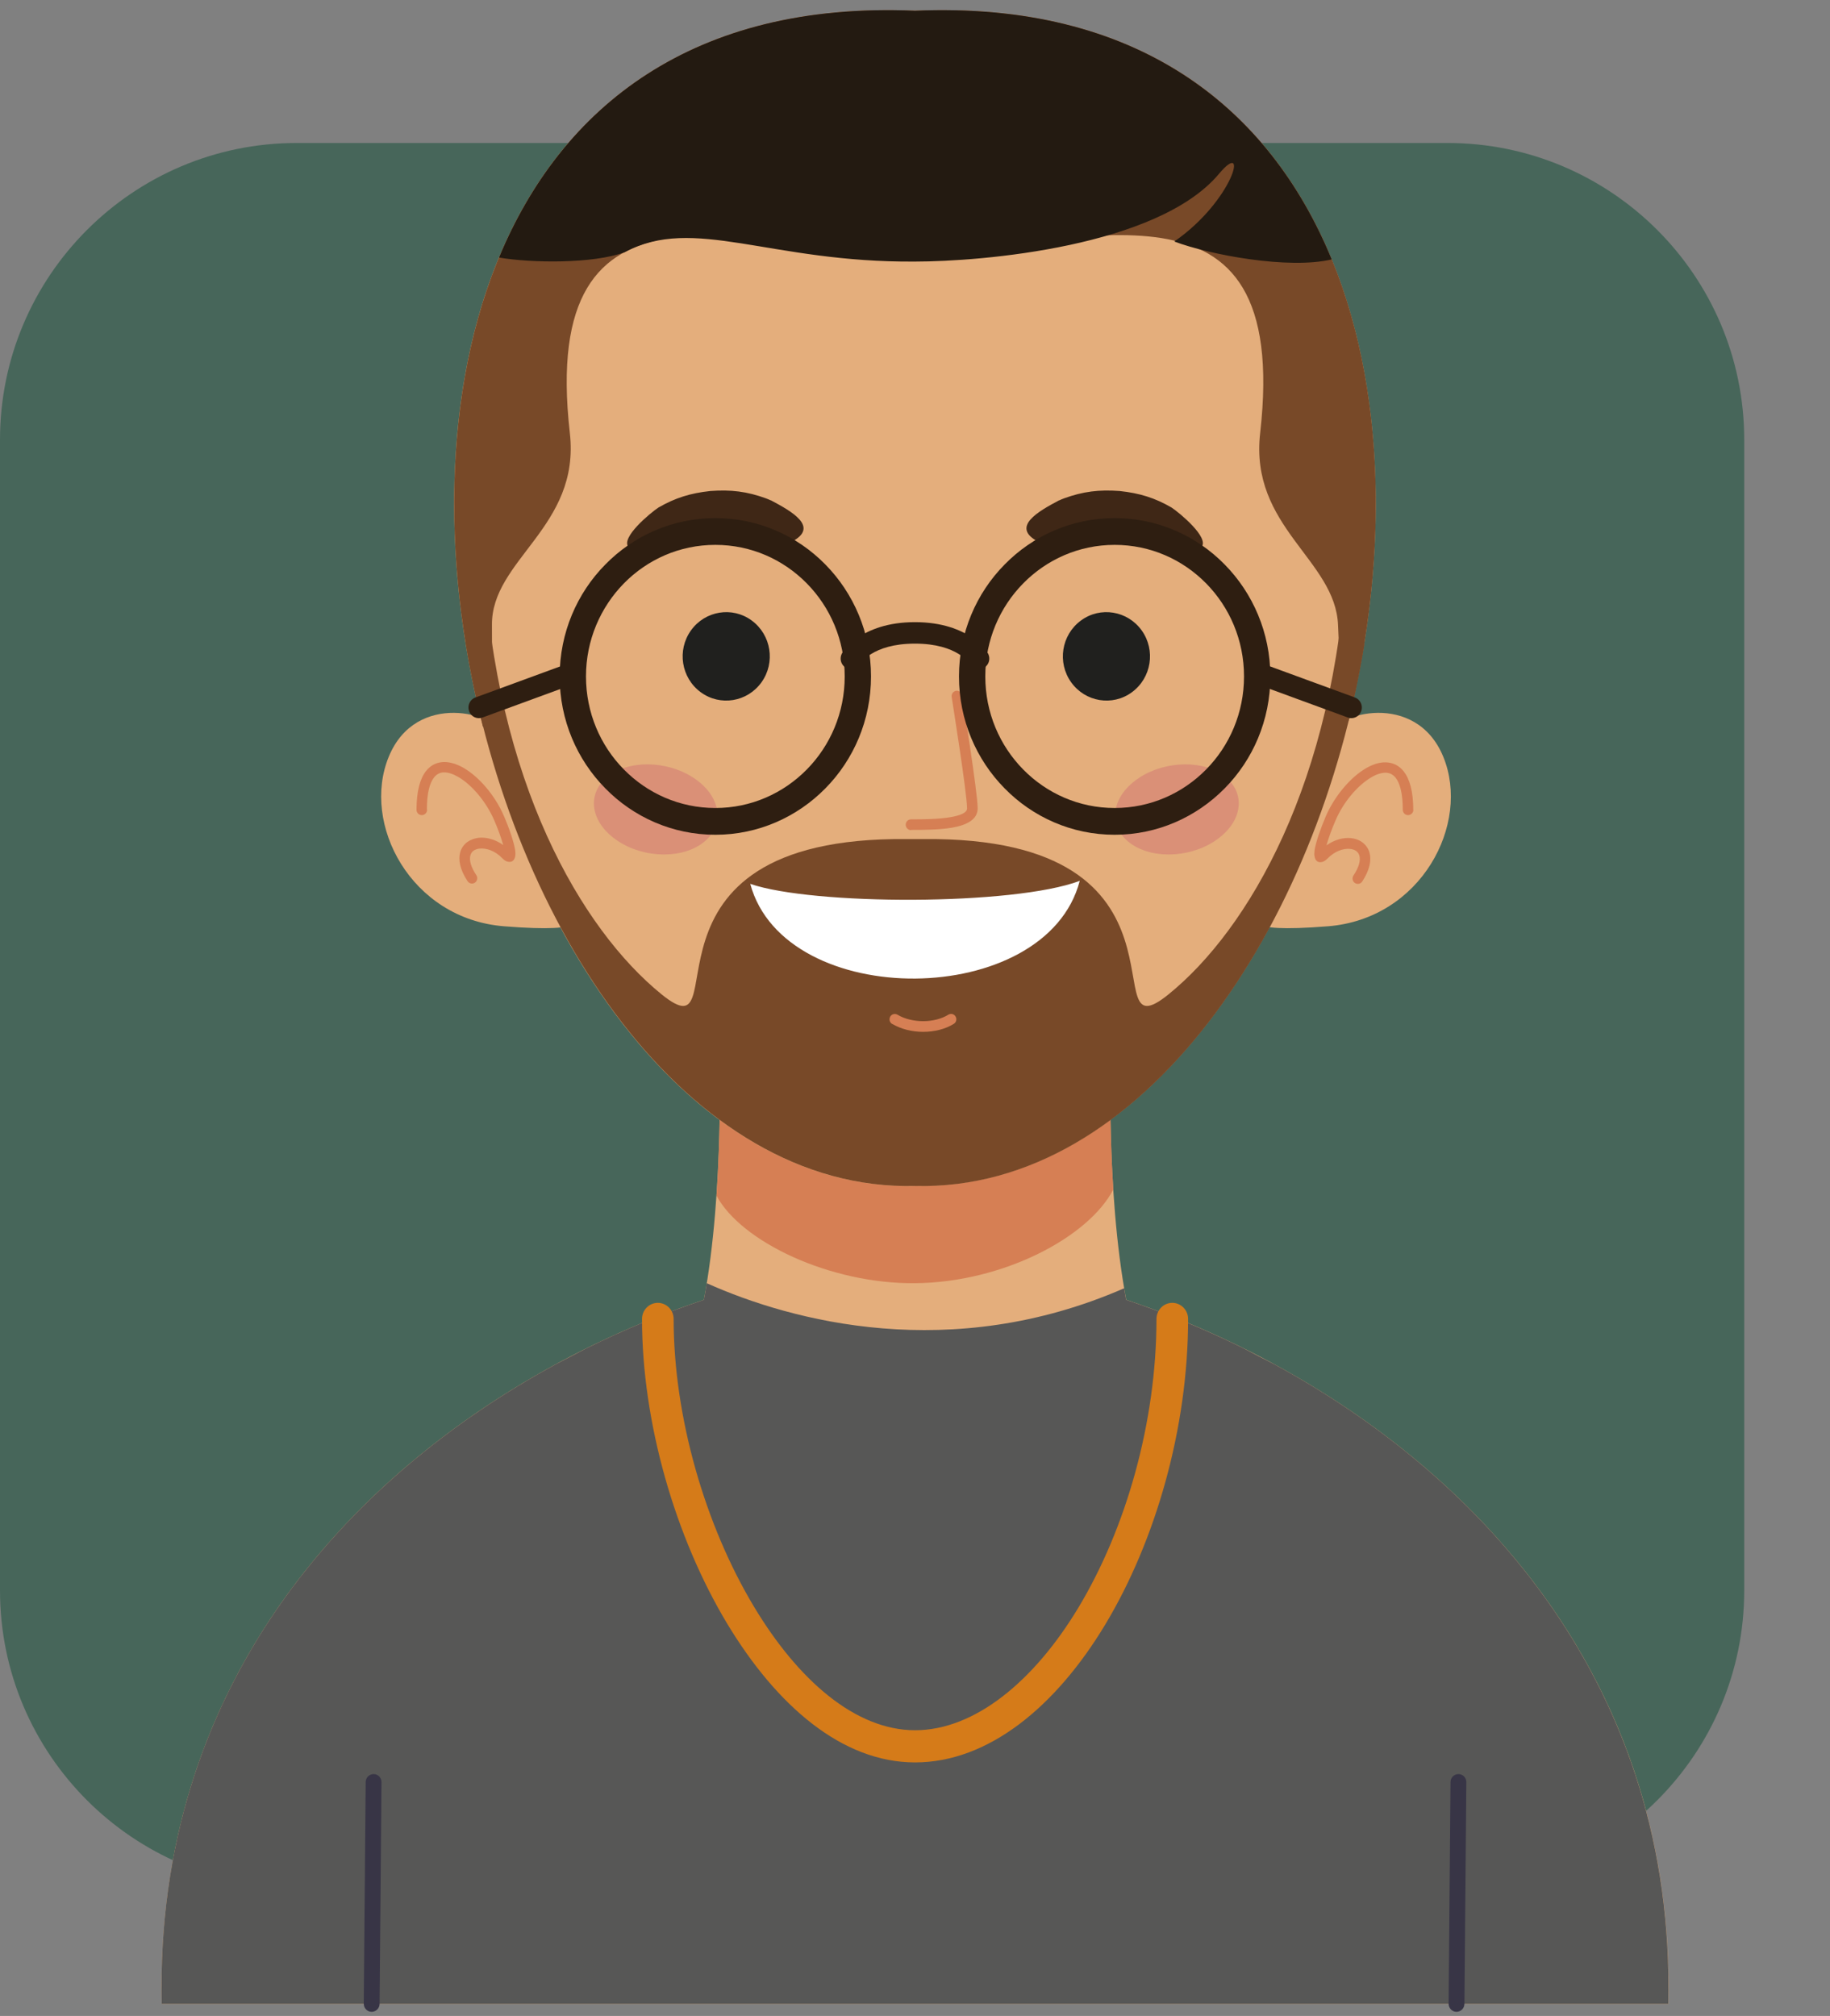 <svg width="128" height="141" viewBox="0 0 128 141" fill="none" xmlns="http://www.w3.org/2000/svg">
<rect x="0" y="0" width="128" height="141" fill="#808080" stroke="none"/>
<g clip-path="url(#clip0_134_6088)">
<path d="M20.758 10H101.242C112.696 10 122 19.303 122 30.758V111.242C122 122.696 112.696 132 101.242 132H20.758C9.304 132 0 122.696 0 111.242V30.758C0 19.303 9.304 10 20.758 10Z" fill="#47665A"/>
<path fill-rule="evenodd" clip-rule="evenodd" d="M63.996 140.155H11.312C10.703 112.753 31.434 96.847 49.233 90.914C50.681 83.267 50.309 73.355 50.309 73.355H77.698C77.698 73.355 77.327 83.267 78.775 90.914C96.573 96.847 117.304 112.76 116.696 140.155H64.011H63.996Z" fill="#E4AE7C"/>
<path fill-rule="evenodd" clip-rule="evenodd" d="M77.876 83.184C76.162 86.513 70.187 89.698 63.996 89.751C58.021 89.804 51.831 86.837 50.117 83.629C50.287 81.115 50.347 78.745 50.354 76.918H77.661C77.669 78.639 77.721 80.836 77.869 83.184H77.876Z" fill="#D67F54"/>
<path fill-rule="evenodd" clip-rule="evenodd" d="M34.997 51.373C34.871 49.939 29.104 48.248 27.189 52.936C25.266 57.623 28.725 64.266 35.257 64.787C41.788 65.308 39.866 64.138 39.866 64.138L34.997 51.373Z" fill="#E4AE7C"/>
<path fill-rule="evenodd" clip-rule="evenodd" d="M63.996 140.155H11.312C10.815 117.946 24.338 103.294 38.961 95.375C39.651 95.02 40.304 94.681 40.92 94.356C43.703 92.967 46.502 91.827 49.233 90.914C49.307 90.529 49.374 90.144 49.434 89.751C55.394 92.424 66.535 95.383 78.626 90.106C78.671 90.378 78.722 90.65 78.767 90.914C81.461 91.812 84.23 92.944 86.976 94.303C87.644 94.658 88.364 95.028 89.129 95.42C103.714 103.347 117.178 117.991 116.688 140.155H64.004H63.996Z" fill="#575756"/>
<path fill-rule="evenodd" clip-rule="evenodd" d="M93.144 51.373C93.27 49.939 99.03 48.248 100.953 52.936C102.875 57.623 99.416 64.266 92.885 64.787C86.353 65.308 88.275 64.138 88.275 64.138L93.144 51.373Z" fill="#E4AE7C"/>
<path fill-rule="evenodd" clip-rule="evenodd" d="M63.996 82.95C30.024 83.781 12.87 -1.43 63.996 0.751C115.122 -1.43 97.969 83.781 63.996 82.943V82.95Z" fill="#E4AE7C"/>
<path fill-rule="evenodd" clip-rule="evenodd" d="M98.86 56.635C98.86 56.839 98.696 57.012 98.488 57.012C98.281 57.012 98.117 56.846 98.117 56.635C98.117 55.495 97.924 54.785 97.613 54.393C97.427 54.159 97.189 54.053 96.93 54.045C96.625 54.045 96.284 54.151 95.928 54.362C94.963 54.921 93.961 56.099 93.412 57.389C93.144 58.008 92.914 58.643 92.781 59.126C93.345 58.726 93.968 58.567 94.495 58.62C94.792 58.65 95.067 58.748 95.289 58.914C95.519 59.088 95.698 59.322 95.787 59.624C95.935 60.137 95.824 60.824 95.282 61.655C95.171 61.828 94.941 61.873 94.77 61.76C94.599 61.647 94.555 61.413 94.666 61.239C95.074 60.628 95.171 60.16 95.082 59.843C95.044 59.707 94.963 59.601 94.866 59.526C94.748 59.443 94.599 59.39 94.428 59.375C93.953 59.33 93.359 59.533 92.855 60.047C92.721 60.183 92.595 60.258 92.484 60.288C92.187 60.356 92.016 60.22 91.949 59.926V59.903C91.92 59.79 91.927 59.647 91.949 59.465C92.031 58.929 92.35 57.993 92.729 57.103C93.345 55.676 94.466 54.355 95.557 53.728C96.024 53.457 96.499 53.306 96.937 53.321C97.412 53.336 97.843 53.525 98.177 53.947C98.592 54.468 98.852 55.336 98.852 56.657L98.86 56.635Z" fill="#D67F54"/>
<path fill-rule="evenodd" clip-rule="evenodd" d="M29.875 56.635C29.875 56.839 29.712 57.012 29.504 57.012C29.296 57.012 29.133 56.846 29.133 56.635C29.133 55.314 29.393 54.438 29.801 53.925C30.135 53.502 30.566 53.313 31.041 53.298C31.479 53.291 31.954 53.441 32.421 53.706C33.512 54.332 34.641 55.653 35.249 57.08C35.635 57.971 35.947 58.914 36.029 59.443C36.058 59.617 36.058 59.767 36.036 59.881V59.903C35.969 60.198 35.798 60.334 35.502 60.266C35.383 60.243 35.264 60.16 35.13 60.024C34.633 59.511 34.032 59.307 33.557 59.352C33.386 59.367 33.238 59.42 33.119 59.503C33.015 59.579 32.941 59.684 32.904 59.82C32.815 60.137 32.911 60.605 33.319 61.217C33.431 61.39 33.386 61.624 33.215 61.738C33.045 61.851 32.822 61.806 32.703 61.632C32.161 60.809 32.043 60.122 32.191 59.601C32.28 59.307 32.451 59.065 32.688 58.892C32.911 58.733 33.186 58.635 33.483 58.597C34.01 58.544 34.633 58.703 35.197 59.103C35.064 58.62 34.834 57.986 34.566 57.367C34.01 56.084 33.015 54.898 32.05 54.34C31.694 54.136 31.345 54.015 31.048 54.023C30.788 54.023 30.551 54.136 30.365 54.37C30.053 54.763 29.86 55.472 29.86 56.612L29.875 56.635Z" fill="#D67F54"/>
<path fill-rule="evenodd" clip-rule="evenodd" d="M25.578 124.642C25.578 124.332 25.83 124.083 26.135 124.083C26.439 124.083 26.684 124.34 26.684 124.649L26.55 140.155C26.55 140.464 26.298 140.713 25.994 140.713C25.689 140.713 25.444 140.457 25.444 140.147L25.578 124.642Z" fill="#383546"/>
<path fill-rule="evenodd" clip-rule="evenodd" d="M101.457 124.642C101.457 124.332 101.71 124.083 102.014 124.083C102.318 124.083 102.563 124.34 102.563 124.649L102.43 140.155C102.43 140.464 102.177 140.713 101.873 140.713C101.569 140.713 101.324 140.457 101.324 140.147L101.457 124.642Z" fill="#383546"/>
<path fill-rule="evenodd" clip-rule="evenodd" d="M32.585 45.108C33.03 43.319 33.78 38.14 33.824 38.948C34.626 54.695 40.69 65.022 46.279 69.551C51.801 74.02 43.206 58.477 63.447 58.688C63.64 58.688 63.818 58.688 64.004 58.688C64.189 58.688 64.375 58.688 64.561 58.688C84.794 58.477 76.206 74.02 81.729 69.551C87.318 65.029 93.382 54.695 94.184 38.948C94.228 38.14 94.97 43.319 95.423 45.108C92.231 64.727 79.977 83.342 64.011 82.95C48.046 83.342 35.791 64.719 32.6 45.108H32.585Z" fill="#784928"/>
<path fill-rule="evenodd" clip-rule="evenodd" d="M33.787 50.83C34.203 49.599 34.455 47.041 34.41 43.734C34.351 39.137 40.608 36.872 39.858 30.29C37.661 10.965 52.388 17.51 63.996 17.517V0.751C34.544 -0.509 27.753 27.24 33.779 50.83H33.787Z" fill="#784928"/>
<path fill-rule="evenodd" clip-rule="evenodd" d="M94.317 50.415C93.961 49.147 93.701 46.784 93.59 43.734C93.419 39.144 87.392 36.872 88.142 30.29C90.339 10.965 75.613 17.51 64.004 17.517V0.751C93.285 -0.502 100.166 26.915 94.325 50.415H94.317Z" fill="#784928"/>
<path fill-rule="evenodd" clip-rule="evenodd" d="M52.581 43.402C53.946 44.406 54.251 46.338 53.264 47.72C52.276 49.101 50.376 49.418 49.01 48.414C47.645 47.41 47.34 45.478 48.328 44.096C49.315 42.715 51.222 42.398 52.581 43.402Z" fill="#20201E"/>
<path fill-rule="evenodd" clip-rule="evenodd" d="M75.605 43.402C74.239 44.406 73.935 46.338 74.922 47.72C75.909 49.101 77.817 49.418 79.175 48.414C80.541 47.41 80.845 45.478 79.858 44.096C78.871 42.715 76.963 42.398 75.605 43.402Z" fill="#20201E"/>
<path fill-rule="evenodd" clip-rule="evenodd" d="M48.832 54.634C50.569 55.986 50.644 57.971 49.003 59.066C47.363 60.16 44.624 59.949 42.895 58.59C41.158 57.239 41.083 55.253 42.724 54.159C44.364 53.064 47.103 53.283 48.832 54.634Z" fill="#DA9077"/>
<path fill-rule="evenodd" clip-rule="evenodd" d="M79.353 54.634C77.617 55.986 77.542 57.971 79.183 59.066C80.823 60.16 83.562 59.949 85.291 58.59C87.028 57.239 87.103 55.253 85.462 54.159C83.822 53.064 81.083 53.283 79.353 54.634Z" fill="#DA9077"/>
<path fill-rule="evenodd" clip-rule="evenodd" d="M53.917 35C53.806 34.947 53.687 34.902 53.575 34.856C52.247 34.373 51.119 34.237 49.686 34.343C48.283 34.494 47.237 34.819 46.056 35.498C45.507 35.86 43.362 37.627 43.971 38.276C44.216 38.344 46.353 37.234 46.984 37.031C47.964 36.736 48.751 36.623 49.79 36.645C50.755 36.691 51.482 36.834 52.358 37.174C52.38 37.174 52.544 37.249 52.573 37.264C54.362 38.148 54.206 38.721 55.424 37.868C57.309 36.849 55.372 35.762 53.917 34.992V35Z" fill="#3F2716"/>
<path fill-rule="evenodd" clip-rule="evenodd" d="M74.084 35C74.195 34.947 74.306 34.902 74.425 34.856C75.754 34.373 76.882 34.237 78.314 34.343C79.717 34.494 80.771 34.819 81.944 35.498C82.493 35.86 84.638 37.627 84.029 38.276C83.785 38.344 81.647 37.234 81.016 37.031C80.036 36.736 79.249 36.623 78.21 36.645C77.245 36.691 76.518 36.834 75.642 37.174C75.62 37.174 75.457 37.249 75.427 37.264C73.638 38.148 73.794 38.721 72.577 37.868C70.691 36.849 72.629 35.762 74.084 34.992V35Z" fill="#3F2716"/>
<path fill-rule="evenodd" clip-rule="evenodd" d="M62.4 71.619C62.222 71.513 62.17 71.287 62.267 71.106C62.371 70.925 62.593 70.872 62.772 70.97C63.276 71.272 63.922 71.423 64.568 71.423C65.213 71.423 65.844 71.272 66.334 70.97C66.505 70.864 66.735 70.917 66.839 71.098C66.943 71.272 66.891 71.506 66.713 71.612C66.104 71.989 65.34 72.17 64.568 72.17C63.796 72.17 63.024 71.981 62.4 71.612V71.619Z" fill="#D67F54"/>
<path fill-rule="evenodd" clip-rule="evenodd" d="M63.722 58.062C63.521 58.062 63.351 57.895 63.351 57.684C63.351 57.473 63.514 57.307 63.722 57.307C64.605 57.307 65.659 57.299 66.475 57.156C67.144 57.042 67.641 56.854 67.641 56.544C67.641 55.465 66.564 48.769 66.564 48.746C66.535 48.542 66.668 48.354 66.869 48.316C67.069 48.286 67.255 48.422 67.292 48.626C67.292 48.648 68.383 55.412 68.383 56.537C68.383 57.322 67.626 57.707 66.602 57.888C65.726 58.039 64.635 58.046 63.729 58.046L63.722 58.062Z" fill="#D67F54"/>
<path fill-rule="evenodd" clip-rule="evenodd" d="M50.035 36.238C53.041 36.238 55.765 37.476 57.732 39.484C59.699 41.484 60.923 44.255 60.923 47.312C60.923 50.369 59.706 53.139 57.732 55.14C55.765 57.14 53.041 58.386 50.035 58.386C47.029 58.386 44.305 57.148 42.338 55.14C40.363 53.139 39.146 50.369 39.146 47.312C39.146 44.255 40.363 41.484 42.338 39.484C44.305 37.476 47.029 36.238 50.035 36.238ZM56.433 40.805C54.792 39.136 52.536 38.11 50.035 38.11C47.533 38.11 45.277 39.136 43.637 40.805C42.004 42.473 40.987 44.768 40.987 47.312C40.987 49.856 41.996 52.151 43.637 53.819C45.277 55.487 47.533 56.514 50.035 56.514C52.536 56.514 54.792 55.487 56.433 53.819C58.073 52.151 59.083 49.856 59.083 47.312C59.083 44.768 58.073 42.473 56.433 40.805Z" fill="#2E1E11"/>
<path fill-rule="evenodd" clip-rule="evenodd" d="M77.965 36.238C80.972 36.238 83.695 37.476 85.662 39.484C87.629 41.484 88.854 44.255 88.854 47.312C88.854 50.369 87.637 53.139 85.662 55.14C83.688 57.14 80.972 58.386 77.965 58.386C74.959 58.386 72.235 57.148 70.268 55.14C68.294 53.139 67.077 50.369 67.077 47.312C67.077 44.255 68.294 41.484 70.268 39.484C72.235 37.476 74.959 36.238 77.965 36.238ZM84.364 40.805C82.723 39.136 80.467 38.11 77.965 38.11C75.464 38.11 73.208 39.136 71.567 40.805C69.927 42.473 68.917 44.768 68.917 47.312C68.917 49.856 69.927 52.151 71.567 53.819C73.208 55.487 75.464 56.514 77.965 56.514C80.467 56.514 82.723 55.487 84.364 53.819C86.004 52.151 87.013 49.856 87.013 47.312C87.013 44.768 86.004 42.473 84.364 40.805Z" fill="#2E1E11"/>
<path fill-rule="evenodd" clip-rule="evenodd" d="M39.74 46.406C40.118 46.27 40.541 46.467 40.675 46.859C40.809 47.244 40.616 47.674 40.23 47.81L33.743 50.188C33.364 50.324 32.941 50.128 32.807 49.735C32.674 49.35 32.867 48.92 33.253 48.784L39.74 46.406Z" fill="#2E1E11"/>
<path fill-rule="evenodd" clip-rule="evenodd" d="M87.793 47.81C87.414 47.674 87.214 47.244 87.347 46.859C87.481 46.474 87.904 46.27 88.283 46.406L94.77 48.784C95.148 48.92 95.349 49.35 95.215 49.735C95.082 50.12 94.658 50.324 94.28 50.188L87.793 47.81Z" fill="#2E1E11"/>
<path fill-rule="evenodd" clip-rule="evenodd" d="M60.159 46.451C59.944 46.806 59.498 46.912 59.15 46.7C58.801 46.482 58.697 46.029 58.905 45.674C58.905 45.674 60.152 43.515 63.996 43.515C67.841 43.515 69.088 45.666 69.088 45.674C69.303 46.029 69.192 46.489 68.843 46.7C68.494 46.919 68.042 46.806 67.834 46.451C67.834 46.451 67.01 45.017 63.996 45.017C60.983 45.017 60.159 46.451 60.159 46.451Z" fill="#2E1E11"/>
<path fill-rule="evenodd" clip-rule="evenodd" d="M75.523 61.609C70.899 63.353 56.841 63.323 52.477 61.821C54.889 70.758 73.178 70.615 75.523 61.609Z" fill="white"/>
<path fill-rule="evenodd" clip-rule="evenodd" d="M34.915 18.015C37.157 18.4 41.484 18.461 43.703 17.638C48.535 15.041 53.85 18.378 64.004 18.295C68.65 18.295 80.986 17.268 85.262 12.158C87.384 9.621 86.271 14.03 82.137 16.891C84.586 17.819 90.138 18.861 93.144 18.144C88.772 7.515 79.546 0.087 63.996 0.751C48.506 0.087 39.294 7.455 34.908 18.008L34.915 18.015Z" fill="#231A11"/>
<path fill-rule="evenodd" clip-rule="evenodd" d="M44.906 92.25C44.906 91.631 45.403 91.125 46.012 91.125C46.62 91.125 47.118 91.631 47.118 92.25C47.118 99.112 49.322 106.698 52.751 112.398C55.809 117.486 59.817 121.018 64.004 121.018C68.19 121.018 72.339 117.569 75.419 112.458C78.76 106.917 80.89 99.466 80.89 92.25C80.89 91.631 81.387 91.125 81.996 91.125C82.604 91.125 83.102 91.631 83.102 92.25C83.102 99.874 80.838 107.755 77.305 113.628C73.838 119.388 69.118 123.268 64.004 123.268C58.89 123.268 54.317 119.29 50.866 113.568C47.236 107.536 44.906 99.512 44.906 92.25Z" fill="#D57B19"/>
</g>
<defs>
<clipPath id="clip0_134_6088">
<rect width="128" height="140" fill="white" transform="translate(0 0.713)"/>
</clipPath>
</defs>
</svg>
